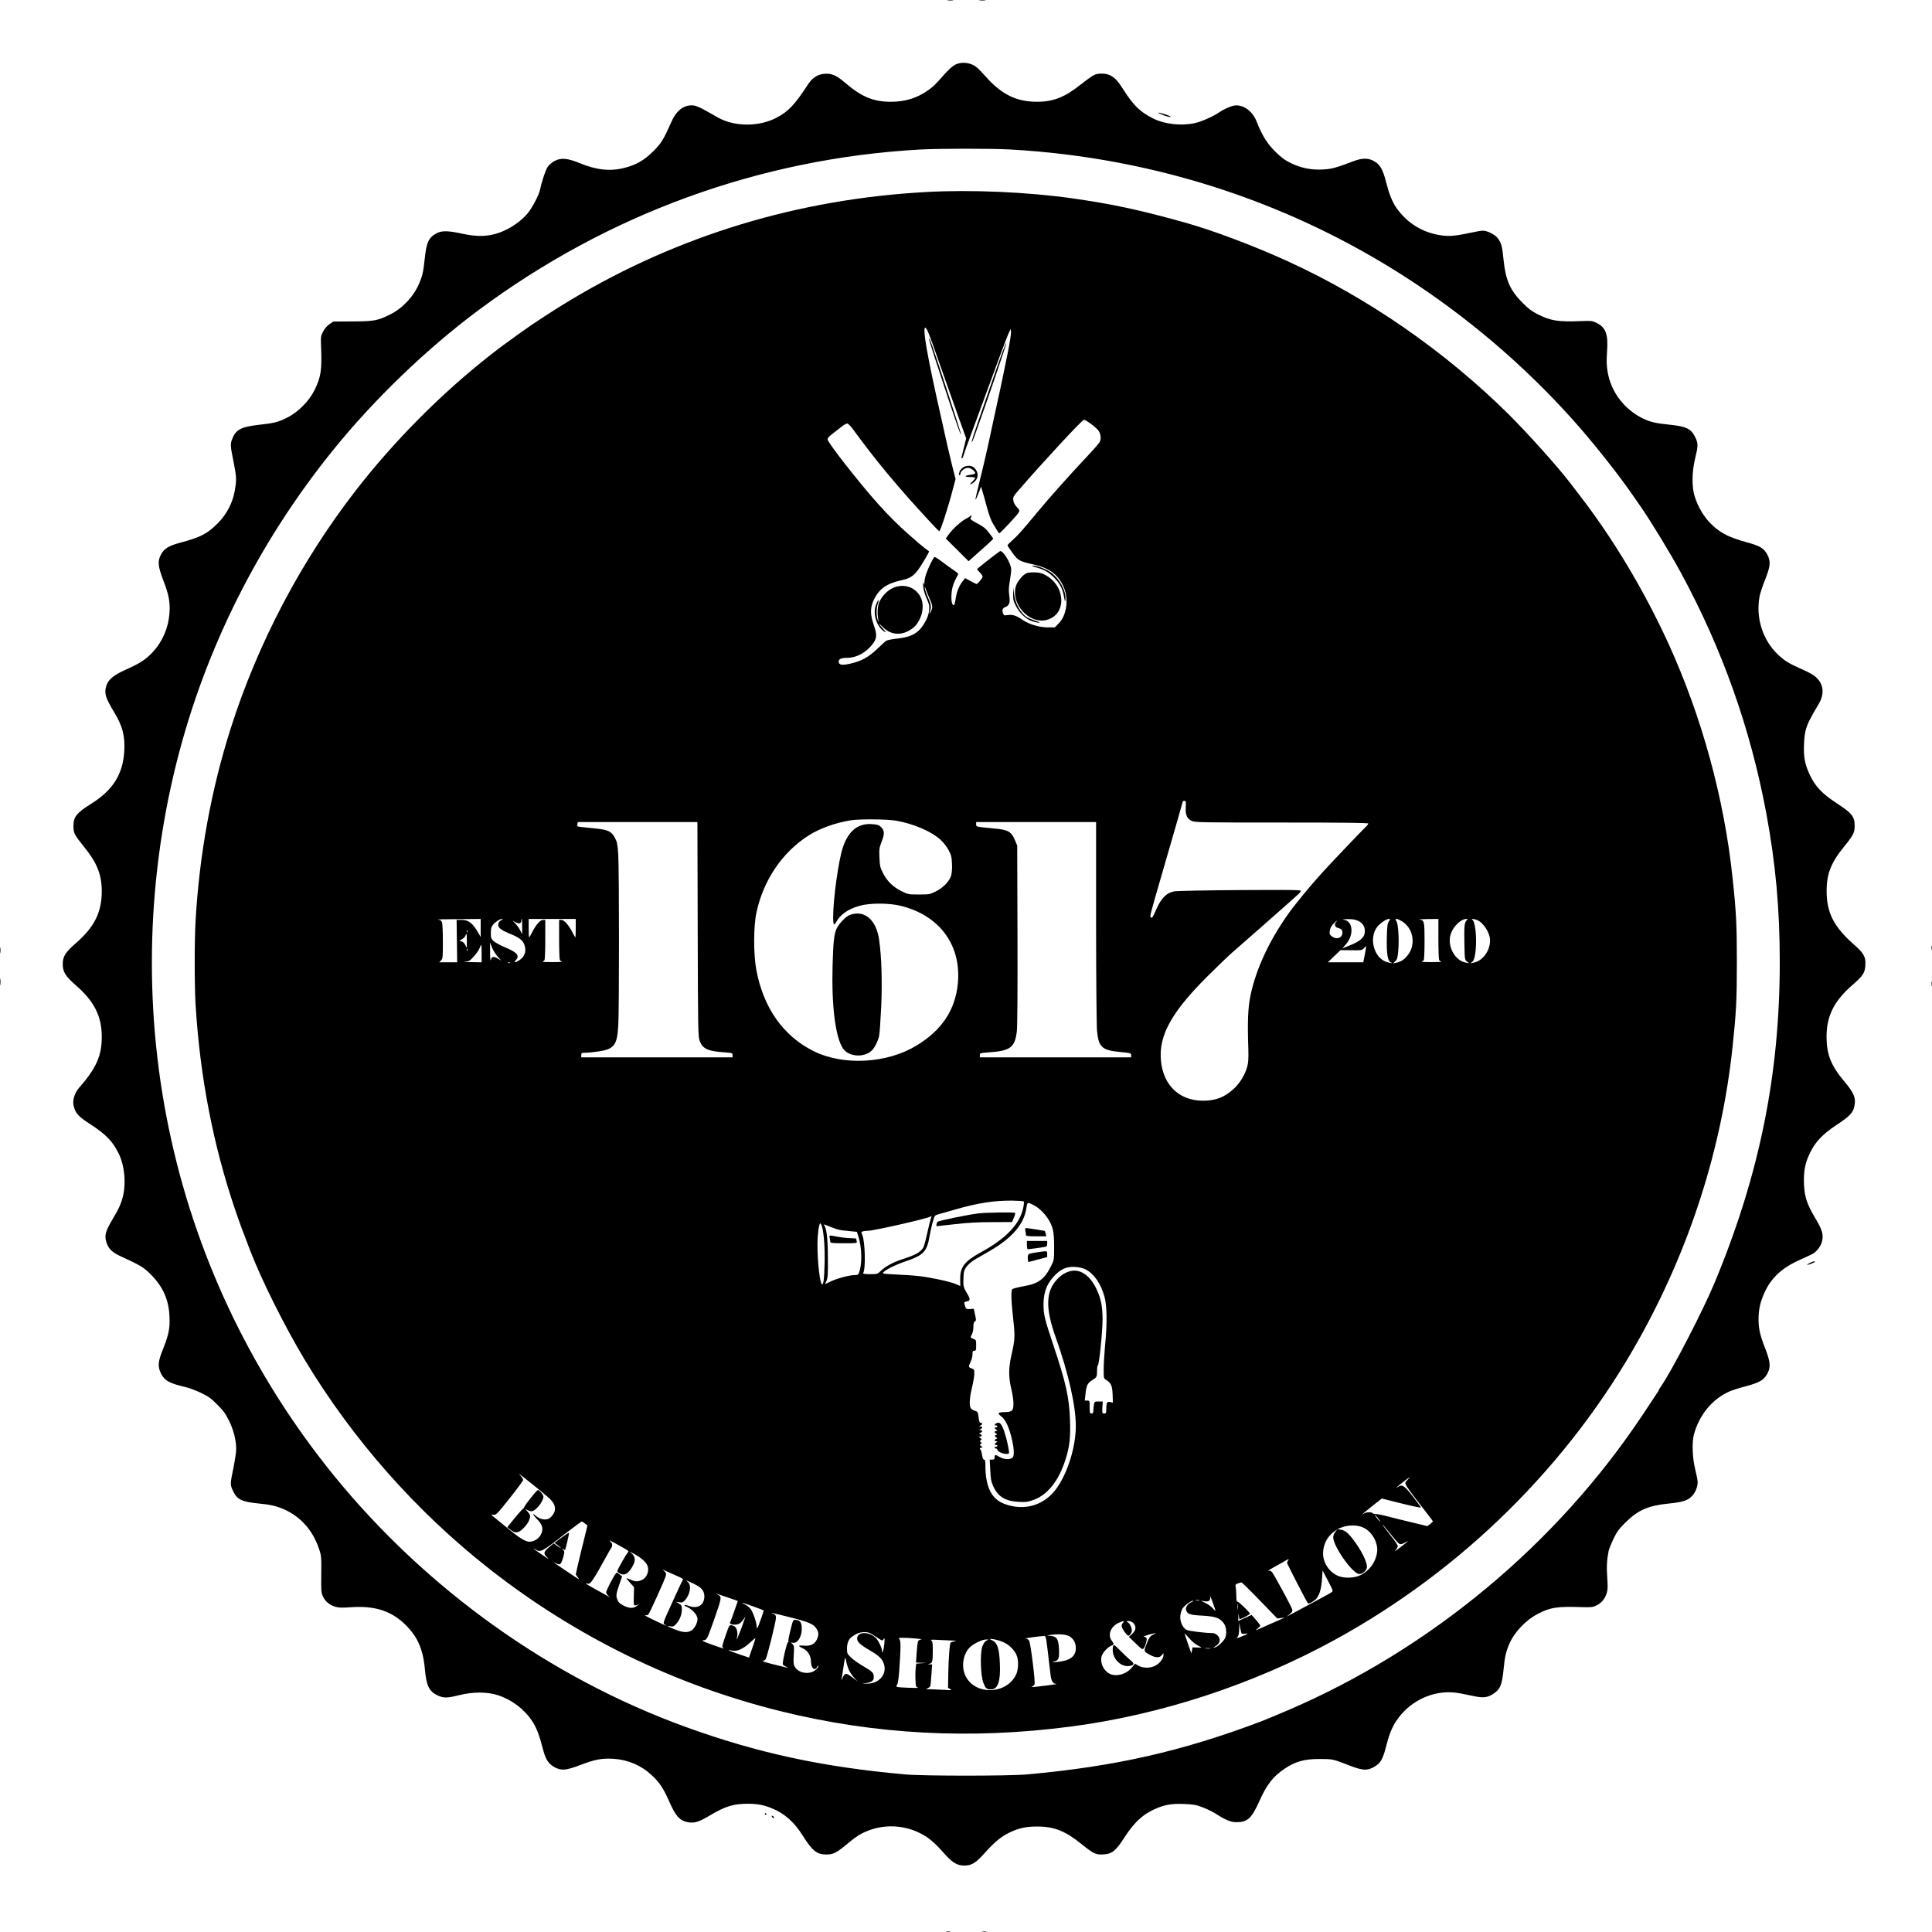 <?xml version="1.0" standalone="no"?>
<!DOCTYPE svg PUBLIC "-//W3C//DTD SVG 20010904//EN"
 "http://www.w3.org/TR/2001/REC-SVG-20010904/DTD/svg10.dtd">
<svg version="1.0" xmlns="http://www.w3.org/2000/svg"
 width="2094pt" height="2094pt" viewBox="0 0 2094 2094"
 preserveAspectRatio="xMidYMid meet">
<g transform="translate(0,2094) scale(0.1,-0.1)"
fill="#000000" stroke="none">
<path d="M10273 20933 c15 -2 39 -2 55 0 15 2 2 4 -28 4 -30 0 -43 -2 -27 -4z"/>
<path d="M10618 20933 c18 -2 45 -2 60 0 15 2 0 4 -33 4 -33 0 -45 -2 -27 -4z"/>
<path d="M10353 20239 c-25 -12 -73 -55 -115 -102 -103 -117 -112 -125 -170
-169 -117 -87 -253 -131 -408 -131 -195 -1 -323 53 -510 214 -80 68 -128 90
-194 90 -84 0 -149 -38 -202 -121 -140 -215 -209 -288 -336 -355 -189 -100
-450 -100 -631 -2 -34 19 -98 55 -142 80 -44 26 -98 49 -121 53 -100 15 -189
-47 -243 -168 -90 -202 -113 -241 -201 -328 -98 -97 -185 -148 -314 -180 -154
-39 -302 -23 -483 52 -131 53 -200 60 -269 25 -29 -15 -61 -41 -77 -64 -23
-34 -64 -154 -82 -243 -13 -65 -92 -214 -145 -273 -89 -99 -220 -180 -343
-213 -108 -29 -211 -28 -352 2 -154 34 -224 36 -280 7 -88 -46 -112 -96 -131
-271 -16 -153 -25 -192 -62 -277 -63 -144 -178 -266 -317 -335 -133 -66 -173
-73 -407 -74 l-206 -1 -43 -30 c-26 -18 -53 -50 -68 -80 -24 -46 -26 -56 -21
-165 10 -251 -1 -326 -72 -470 -60 -120 -179 -239 -298 -298 -101 -49 -133
-57 -309 -77 -191 -22 -247 -53 -286 -157 -20 -53 -19 -68 19 -257 30 -156 31
-178 11 -297 -24 -136 -86 -255 -183 -354 -115 -115 -185 -152 -405 -211 -134
-36 -181 -66 -216 -137 -34 -68 -28 -122 28 -270 61 -157 76 -236 68 -356 -11
-158 -73 -305 -178 -420 -75 -82 -141 -125 -293 -193 -139 -62 -196 -110 -216
-184 -21 -76 -5 -125 87 -278 91 -150 119 -257 110 -420 -14 -251 -122 -424
-355 -570 -164 -103 -196 -143 -196 -246 0 -74 10 -93 113 -221 142 -174 194
-303 194 -484 0 -227 -80 -387 -277 -559 -119 -104 -146 -147 -146 -231 0 -83
28 -129 141 -228 202 -177 282 -336 282 -562 0 -203 -61 -339 -245 -549 -52
-60 -75 -139 -59 -201 22 -80 47 -108 180 -195 170 -111 239 -182 304 -311 67
-132 86 -327 48 -476 -22 -84 -42 -127 -125 -267 -64 -109 -75 -157 -52 -228
23 -71 64 -109 164 -154 206 -95 235 -112 313 -189 134 -132 199 -277 206
-460 6 -127 -8 -197 -72 -357 -54 -134 -57 -184 -20 -260 39 -78 91 -106 270
-148 39 -9 112 -37 164 -62 79 -38 109 -59 176 -127 67 -67 90 -98 128 -176
50 -102 77 -211 77 -307 0 -32 -14 -123 -30 -203 -35 -171 -36 -181 -9 -240
46 -103 94 -127 286 -146 109 -11 164 -22 225 -44 205 -75 354 -231 426 -448
25 -73 26 -86 24 -274 -2 -184 -1 -201 19 -243 26 -54 71 -91 134 -110 36 -11
73 -12 169 -5 246 17 418 -34 566 -167 148 -135 215 -277 235 -503 15 -179 46
-243 138 -286 66 -30 101 -30 234 3 151 37 303 37 418 0 155 -51 287 -151 374
-283 48 -74 75 -145 121 -321 26 -96 57 -142 121 -177 72 -40 123 -35 277 23
158 61 236 76 362 68 156 -10 298 -70 412 -176 88 -81 128 -142 197 -299 65
-146 107 -193 190 -211 72 -15 125 0 241 70 169 101 259 129 415 129 102 0
166 -12 253 -46 144 -57 250 -151 346 -305 100 -159 150 -199 251 -199 75 0
106 15 211 101 109 91 155 121 230 152 217 90 470 62 663 -74 42 -29 106 -90
157 -148 101 -117 154 -151 235 -151 79 0 124 27 218 132 108 121 178 179 267
223 105 51 182 68 304 68 188 0 306 -47 492 -198 126 -101 149 -111 242 -103
81 7 123 42 212 181 114 176 210 261 363 323 90 36 163 47 291 41 98 -4 127
-9 195 -36 45 -17 103 -45 130 -62 121 -77 174 -99 236 -99 120 0 165 41 249
229 80 179 149 267 272 350 118 79 213 106 378 106 146 0 145 0 328 -71 144
-56 194 -58 271 -11 68 40 90 82 130 239 33 129 68 209 129 290 140 187 372
294 597 274 39 -3 121 -18 183 -32 132 -30 177 -28 245 16 76 48 96 95 113
261 14 144 26 197 63 282 55 128 179 258 309 325 135 71 210 82 479 73 99 -3
116 -1 157 19 55 26 92 72 111 135 11 35 12 73 5 169 -8 113 -4 189 15 286 4
19 27 77 52 129 37 78 58 107 126 175 141 140 249 187 476 210 159 16 212 35
260 92 31 38 51 94 51 142 0 17 -12 79 -27 139 -30 121 -36 291 -14 373 58
215 200 387 386 469 28 12 107 38 177 56 149 40 195 67 232 134 40 75 36 126
-23 279 -55 141 -71 213 -71 311 0 95 14 169 49 255 69 173 180 287 366 376
66 31 135 63 152 70 53 20 109 89 122 149 16 74 1 123 -79 256 -84 143 -110
220 -117 350 -6 118 6 210 40 294 63 155 145 249 318 362 135 89 173 129 187
196 20 92 -2 145 -110 274 -142 168 -190 290 -191 479 0 227 80 389 277 561
121 105 139 134 144 220 5 89 -17 128 -130 227 -211 186 -290 341 -290 572 -1
186 47 309 186 480 103 126 118 155 118 230 0 99 -30 137 -192 242 -164 107
-239 187 -301 324 -48 106 -62 183 -56 319 5 127 20 184 71 280 26 49 34 64
88 155 61 103 55 203 -16 277 -31 33 -70 56 -163 98 -145 64 -190 92 -261 159
-167 157 -244 400 -201 631 6 33 33 115 60 182 59 148 63 199 23 274 -38 69
-80 93 -234 135 -78 21 -167 53 -211 76 -161 83 -278 225 -340 414 -34 102
-32 269 4 417 32 130 33 158 6 217 -46 101 -94 127 -275 146 -156 16 -208 28
-284 62 -208 96 -358 289 -395 508 -12 72 -14 118 -7 220 14 193 -13 265 -115
315 -44 22 -58 23 -163 19 -253 -10 -328 2 -470 72 -66 33 -103 61 -165 123
-138 138 -186 247 -209 472 -15 149 -24 180 -63 232 -29 38 -113 81 -160 81
-17 0 -83 -11 -146 -25 -168 -36 -236 -40 -342 -20 -186 35 -343 138 -452 295
-43 63 -77 148 -108 270 -39 152 -68 201 -145 240 -54 28 -124 26 -207 -6
-193 -73 -238 -86 -333 -91 -126 -7 -237 15 -349 69 -67 33 -102 59 -171 127
-88 88 -140 172 -201 326 -45 115 -151 188 -246 170 -38 -7 -119 -44 -163 -75
-57 -41 -190 -99 -257 -114 -149 -33 -330 -13 -455 50 -137 68 -210 139 -313
299 -69 109 -98 140 -150 167 -48 25 -125 27 -175 6 -19 -9 -84 -55 -145 -103
-175 -140 -300 -189 -480 -188 -222 1 -382 81 -555 277 -71 80 -103 109 -140
125 -63 27 -133 27 -187 0z m593 -919 c1589 -88 3104 -591 4409 -1463 659
-440 1267 -975 1776 -1562 194 -224 430 -525 564 -720 27 -38 67 -97 91 -131
111 -161 317 -499 431 -709 449 -827 756 -1692 927 -2610 102 -552 146 -1035
146 -1615 0 -1218 -221 -2306 -705 -3470 -129 -310 -469 -966 -586 -1132 -11
-14 -19 -29 -19 -32 0 -4 -8 -19 -19 -34 -10 -15 -78 -117 -151 -227 -931
-1406 -2307 -2552 -3861 -3216 -118 -50 -243 -102 -279 -116 -860 -325 -1588
-490 -2540 -575 -198 -18 -1122 -18 -1320 0 -896 80 -1603 233 -2380 515
-1466 533 -2804 1489 -3805 2717 -867 1064 -1473 2312 -1769 3647 -299 1345
-278 2755 60 4098 309 1225 886 2376 1693 3375 444 550 1017 1102 1581 1521
1398 1040 3045 1640 4775 1738 207 12 777 12 981 1z"/>
<path d="M10043 18859 c-1387 -75 -2684 -468 -3853 -1167 -173 -103 -414 -260
-556 -363 -171 -123 -208 -150 -314 -233 -537 -420 -1052 -939 -1471 -1481
-590 -763 -1055 -1649 -1347 -2565 -211 -661 -340 -1364 -382 -2084 -13 -229
-13 -698 0 -919 48 -779 190 -1516 428 -2217 52 -152 83 -236 162 -440 123
-321 373 -821 588 -1180 520 -866 1208 -1647 2002 -2271 937 -737 2011 -1262
3165 -1547 1020 -252 2056 -307 3135 -166 979 127 1985 457 2868 941 1385 758
2539 1900 3299 3263 551 987 896 2068 1012 3170 39 369 46 502 46 910 0 407
-7 545 -46 910 -91 867 -334 1754 -698 2550 -261 570 -597 1132 -959 1600 -40
52 -94 122 -119 155 -134 173 -447 521 -652 725 -689 682 -1521 1259 -2391
1657 -362 166 -824 340 -1125 423 -491 137 -784 199 -1210 260 -490 69 -1100
96 -1582 69z m29 -1550 c16 -41 49 -132 74 -204 92 -261 130 -370 244 -689
l82 -228 -26 -104 c-29 -116 -29 -117 -17 -110 5 3 12 18 15 33 4 16 45 129
91 253 46 124 99 268 118 320 172 471 256 697 280 750 l21 45 4 -36 c1 -19
-15 -125 -38 -235 -23 -109 -47 -230 -55 -269 -8 -38 -38 -182 -69 -320 -30
-137 -70 -325 -90 -417 -20 -92 -59 -258 -87 -368 -28 -111 -49 -204 -46 -206
2 -2 17 29 32 68 l29 73 13 -45 c8 -25 30 -103 49 -175 22 -81 46 -149 66
-180 17 -27 38 -62 47 -77 9 -16 19 -28 22 -28 12 0 201 204 212 228 9 19 6
27 -22 56 -21 22 -34 47 -38 72 -5 37 -1 44 74 130 267 307 672 744 691 744
22 0 138 -86 159 -119 25 -37 30 -90 11 -124 -6 -12 -68 -83 -138 -157 -189
-201 -402 -440 -518 -580 -190 -229 -227 -270 -284 -321 -32 -28 -58 -55 -58
-60 0 -5 25 -42 55 -83 61 -83 72 -89 230 -125 167 -39 255 -102 317 -229 65
-132 44 -317 -47 -409 l-42 -43 -77 0 c-91 0 -203 33 -272 81 -69 47 -107 60
-158 53 -42 -6 -46 -5 -55 20 -13 33 -5 55 25 66 44 17 54 47 43 124 -7 54 -6
90 6 158 8 48 15 104 15 125 0 67 -94 218 -123 198 -59 -40 -247 -189 -247
-194 0 -4 14 -20 30 -36 17 -16 30 -36 30 -45 0 -15 -53 -80 -66 -80 -3 0 -33
14 -65 32 l-58 32 -20 -25 c-43 -51 -71 -118 -82 -193 -6 -42 -15 -76 -20 -76
-21 0 -31 47 -26 122 5 72 20 118 74 218 1 3 -21 21 -50 40 -29 19 -86 60
-127 92 -41 31 -78 54 -82 51 -13 -7 -69 -122 -89 -182 -11 -30 -19 -70 -20
-90 -1 -33 -2 -34 -10 -11 -6 17 -7 6 -3 -35 3 -36 17 -86 35 -126 17 -37 31
-77 31 -90 1 -64 -12 -113 -46 -172 -64 -115 -141 -161 -298 -178 -57 -6 -112
-17 -123 -24 -11 -8 -55 -47 -97 -88 -94 -89 -166 -130 -283 -158 -97 -23
-135 -17 -135 20 0 28 29 41 93 41 100 0 203 56 274 148 49 65 51 98 13 209
-40 118 -39 189 3 276 57 115 137 172 294 207 90 20 126 40 176 103 35 43 132
206 126 211 -13 9 -105 82 -109 86 -3 3 -54 49 -115 101 -213 187 -418 415
-724 809 -91 118 -151 204 -151 217 0 15 17 35 53 61 28 22 72 56 97 76 25 20
53 36 62 36 10 0 36 -26 59 -57 249 -342 489 -631 834 -1003 53 -58 101 -106
105 -108 11 -4 98 262 143 438 l34 128 -38 149 c-20 81 -44 182 -53 223 -9 41
-36 165 -61 275 -155 682 -212 1006 -174 993 8 -3 26 -38 41 -79z m-2 -2844
c37 -83 41 -104 25 -141 -16 -39 -29 -47 -15 -8 16 41 12 72 -20 144 -17 38
-33 84 -35 102 -5 30 -4 30 9 -7 7 -22 24 -62 36 -90z m2782 -2273 c-5 -85 13
-126 66 -150 34 -16 120 -17 975 -17 672 0 937 -3 937 -11 0 -6 -10 -19 -21
-30 -32 -29 -382 -396 -477 -501 -128 -140 -307 -358 -377 -459 -203 -289
-342 -590 -401 -871 -28 -136 -34 -272 -24 -583 3 -104 0 -148 -12 -192 -25
-89 -81 -180 -149 -242 -101 -91 -194 -126 -333 -126 -275 1 -455 197 -456
496 0 247 144 490 504 849 105 105 229 224 276 265 47 41 178 156 290 254 113
99 243 214 290 256 47 42 102 92 123 110 20 17 37 38 37 45 0 10 -136 11 -662
8 -369 -2 -685 -9 -712 -14 -86 -17 -143 -76 -200 -209 -33 -76 -37 -82 -53
-72 -12 8 -11 15 110 432 165 567 237 820 237 825 0 3 8 5 18 5 16 0 17 -8 14
-68z m-3139 -147 c187 -33 377 -114 478 -204 33 -30 69 -75 89 -113 29 -53 35
-76 38 -146 3 -50 -1 -100 -8 -128 -18 -64 -86 -136 -168 -176 -64 -32 -72
-33 -182 -33 -114 0 -118 1 -191 37 -90 45 -156 109 -200 198 -29 57 -33 76
-37 165 -4 91 -2 106 23 170 34 87 33 121 -4 159 -25 25 -39 29 -100 34 -150
10 -255 -72 -315 -251 -48 -143 -106 -559 -106 -764 0 -75 10 -91 31 -50 45
84 129 143 254 179 112 32 320 32 449 0 423 -105 660 -430 617 -849 -29 -283
-177 -503 -450 -667 -320 -193 -788 -218 -1108 -61 -331 163 -547 467 -625
881 -32 172 -32 473 1 624 75 351 282 655 566 835 117 75 288 137 455 164 95
15 396 13 493 -4z m-2151 -1177 c3 -1102 4 -1165 22 -1211 32 -84 87 -110 259
-122 94 -7 97 -8 97 -31 l0 -24 -820 0 -820 0 0 25 c0 23 4 25 48 25 26 0 88
6 139 14 169 25 201 67 214 276 11 168 10 1690 0 1857 -8 116 -12 137 -37 183
-37 69 -75 87 -206 100 -57 6 -126 13 -154 16 -48 5 -51 7 -46 30 l4 24 649 0
648 0 3 -1162z m4318 80 c0 -605 5 -1126 10 -1180 17 -178 54 -212 250 -230
116 -11 120 -13 120 -35 l0 -23 -820 0 -820 0 0 24 c0 22 4 23 96 30 235 16
283 52 305 227 6 54 9 433 7 1049 l-3 965 -25 60 c-38 91 -75 112 -220 125
-207 20 -200 18 -200 46 l0 24 650 0 650 0 0 -1082z m-6670 -65 l0 -98 -25 43
c-60 106 -107 142 -182 142 l-54 0 3 -230 3 -230 -97 0 -98 0 20 20 c19 19 20
33 20 204 0 102 -4 196 -9 210 -7 18 -19 26 -43 29 -18 2 78 5 215 5 l247 2 0
-97z m225 85 c-26 -15 -35 -28 -35 -54 0 -31 36 -58 138 -99 99 -41 134 -71
150 -129 18 -63 -5 -120 -63 -156 -43 -26 -61 -26 -35 2 45 49 18 84 -110 138
-55 23 -114 55 -130 70 -27 25 -30 34 -30 88 0 46 5 66 22 87 24 31 76 65 98
65 11 -1 9 -4 -5 -12z m225 -70 l-1 -83 -20 40 c-11 22 -34 55 -52 74 l-32 34
31 -18 c37 -21 64 -14 64 15 0 11 2 20 5 20 3 0 5 -37 5 -82z m580 -18 c0 -55
-2 -100 -4 -100 -2 0 -16 25 -32 55 -39 78 -90 135 -120 135 l-24 0 0 -212 c0
-117 4 -218 8 -224 4 -6 14 -14 22 -17 8 -3 -39 -5 -105 -5 -66 0 -113 2 -105
5 8 3 18 11 22 17 4 6 8 107 8 224 l0 212 -24 0 c-30 0 -76 -52 -116 -130 -17
-33 -32 -60 -35 -60 -3 0 -5 45 -5 100 l0 100 255 0 255 0 0 -100z m8477 81
c51 -24 76 -60 76 -112 0 -70 -46 -110 -183 -164 l-61 -24 39 45 c88 99 77
248 -19 265 -24 5 -14 7 36 7 49 1 82 -4 112 -17z m336 -8 c-15 -22 -19 -54
-22 -173 -4 -173 9 -257 42 -270 31 -12 9 -12 -36 1 -156 43 -211 291 -90 405
38 36 84 64 106 64 17 0 17 -1 0 -27z m152 -5 c119 -81 142 -258 47 -368 -37
-44 -69 -64 -120 -75 l-33 -7 25 25 c20 20 25 38 31 113 11 123 0 290 -20 320
-14 22 -14 24 4 24 10 0 40 -15 66 -32z m385 -185 c0 -120 4 -223 8 -229 4 -6
14 -14 22 -17 8 -3 -39 -5 -105 -5 -66 0 -113 2 -105 5 8 3 18 11 22 17 4 6 8
99 8 207 0 213 -3 225 -55 232 -16 2 23 5 88 6 l117 1 0 -217z m306 202 c-24
-24 -28 -67 -24 -254 3 -168 4 -173 27 -192 l23 -19 -33 6 c-122 22 -207 183
-165 311 27 82 110 162 169 163 17 0 17 -2 3 -15z m111 4 c70 -26 143 -139
143 -222 0 -114 -81 -223 -179 -241 l-33 -6 22 18 c53 43 50 420 -3 454 -18
12 17 10 50 -3z m-1525 -21 c-23 -23 -14 -57 16 -64 39 -10 52 -23 52 -52 0
-58 -63 -81 -115 -40 -24 18 -27 26 -22 61 4 26 16 51 38 73 18 19 35 34 38
34 3 0 0 -5 -7 -12z m-9415 -110 c-3 -8 -6 -5 -6 6 -1 11 2 17 5 13 3 -3 4
-12 1 -19z m-7 -95 l0 -78 -17 33 c-9 18 -26 35 -40 38 l-24 6 29 19 c17 9 33
27 37 38 11 37 15 23 15 -56z m331 -167 l41 -47 -36 21 c-45 28 -69 23 -77
-15 -4 -17 -7 20 -7 80 l-1 110 20 -51 c11 -29 38 -73 60 -98z m-171 29 l0
-95 -117 2 c-65 1 -95 3 -66 5 48 4 55 8 98 56 26 28 54 68 62 89 8 21 17 38
19 38 2 0 4 -43 4 -95z m9573 -8 l-17 -87 -192 0 -192 0 68 66 69 66 115 -1
c109 -2 117 -1 138 21 13 13 24 24 25 23 2 -1 -5 -40 -14 -88z m-9726 41 c-3
-8 -6 -5 -6 6 -1 11 2 17 5 13 3 -3 4 -12 1 -19z m460 -134 c-3 -3 -12 -4 -19
-1 -8 3 -5 6 6 6 11 1 17 -2 13 -5z m5569 -2586 c4 -4 2 -34 -5 -65 -35 -178
-186 -337 -465 -489 -171 -94 -220 -157 -219 -285 l1 -77 -58 24 c-64 26 -256
67 -387 83 -45 6 -154 13 -243 17 -133 6 -158 9 -149 21 26 31 132 84 244 122
194 66 232 105 260 272 9 51 25 124 36 160 18 63 21 67 57 77 20 5 107 30 193
55 234 68 423 97 616 94 61 -1 115 -5 119 -9z m115 -44 c46 -23 114 -89 147
-142 55 -87 67 -142 67 -302 0 -143 0 -146 -32 -210 -71 -144 -137 -193 -295
-220 -60 -11 -117 -25 -125 -32 -18 -15 -14 -124 12 -358 17 -151 14 -197 -22
-355 -32 -139 -33 -238 -3 -365 13 -52 24 -123 24 -157 1 -83 -13 -97 -96 -98
-34 0 -63 -6 -65 -11 -2 -6 12 -23 31 -37 42 -33 77 -104 106 -216 30 -117 36
-201 17 -226 -21 -27 -92 -26 -142 3 -46 28 -55 28 -55 -3 0 -20 -5 -25 -26
-25 l-27 0 6 -114 c4 -95 10 -125 32 -174 51 -113 131 -163 278 -170 77 -4 97
-1 161 22 151 55 272 208 344 436 45 142 56 237 49 434 -9 239 -44 399 -177
797 -99 296 -110 340 -110 452 0 141 43 242 142 333 62 57 121 78 205 72 41
-3 84 -13 108 -26 93 -48 166 -154 206 -297 27 -100 30 -292 6 -530 -8 -88
-15 -204 -15 -258 0 -94 1 -97 26 -113 53 -31 67 -62 71 -158 l3 -88 -30 6
c-34 8 -42 -7 -42 -81 0 -38 -3 -43 -22 -43 -22 0 -23 3 -20 65 l4 65 -45 0
c-44 0 -44 -1 -51 -37 -3 -21 -6 -50 -6 -65 0 -21 -5 -28 -20 -28 -18 0 -20 7
-20 70 0 69 0 70 -26 70 l-27 0 8 72 c8 88 23 119 72 149 50 30 53 35 53 101
0 31 4 58 9 60 14 5 51 370 51 498 0 143 -18 229 -69 335 -66 136 -164 207
-264 191 -56 -9 -110 -40 -156 -88 -127 -132 -133 -313 -20 -630 138 -386 219
-744 219 -963 0 -218 -82 -491 -199 -663 -132 -195 -352 -265 -575 -182 -140
53 -205 184 -206 413 0 52 -3 67 -15 67 -10 0 -16 16 -21 50 -4 28 -11 53 -15
56 -15 9 -10 24 9 24 15 1 15 2 -3 16 -17 13 -18 16 -5 24 13 9 13 11 0 20
-13 9 -13 11 0 20 13 8 12 11 -5 24 -18 14 -18 15 -2 16 22 0 22 19 0 27 -14
5 -13 8 6 15 24 9 20 28 -7 29 -12 0 -10 3 6 10 25 10 21 29 -6 30 -12 0 -10
3 6 10 24 9 22 29 -2 29 -9 0 -16 20 -20 59 -7 57 -8 60 -42 71 -19 6 -39 20
-44 30 -17 31 -11 114 15 222 14 57 25 124 25 150 0 42 -2 47 -30 57 -35 12
-36 19 -10 71 11 22 20 57 20 80 0 33 3 40 20 40 18 0 20 7 20 59 0 57 -1 59
-30 70 -34 11 -35 16 -15 51 8 14 14 48 15 77 0 37 5 55 16 61 15 8 15 15 2
73 l-14 64 -41 -3 c-38 -2 -42 0 -52 29 -15 45 -15 47 19 54 37 8 38 26 5 80
-42 69 -47 87 -43 172 3 71 7 86 33 123 18 25 55 57 92 79 34 20 111 65 171
99 233 137 359 284 385 451 12 76 10 76 88 35z m-1122 -141 c-6 -16 -24 -88
-40 -162 -16 -74 -35 -144 -44 -157 -31 -48 -91 -80 -230 -124 -93 -30 -177
-75 -226 -122 -39 -38 -40 -38 -120 -38 -53 0 -78 4 -74 10 29 47 22 339 -9
415 -13 31 -13 33 7 39 12 3 36 6 52 6 66 0 665 137 684 156 10 10 10 2 0 -23z
m-1179 -90 c21 -77 32 -241 27 -408 -5 -166 -11 -215 -27 -215 -22 0 -50 234
-50 429 0 109 16 231 31 231 4 0 13 -17 19 -37z m217 -38 c29 -3 77 -7 107
-11 l53 -5 17 -51 c38 -120 42 -301 7 -390 -9 -24 -16 -28 -49 -28 -55 0 -186
-35 -259 -69 l-61 -29 16 36 c14 31 17 71 15 253 -1 214 -14 320 -44 355 -5 7
25 -3 67 -21 43 -19 102 -37 131 -40z m-3347 -2760 c74 -59 154 -126 178 -148
71 -69 76 -136 14 -199 -40 -42 -113 -34 -174 20 -35 30 -17 -5 21 -42 49 -48
65 -85 57 -130 -12 -65 -73 -116 -139 -116 -35 0 -97 35 -177 99 -61 49 -223
182 -233 190 -4 4 6 6 22 3 27 -4 38 7 175 179 80 101 146 190 146 198 0 8
-12 28 -27 45 -34 37 -30 34 137 -99z m9475 55 c-28 -29 -28 -31 -13 -62 9
-18 77 -111 152 -207 75 -95 136 -176 136 -180 0 -4 -14 -17 -30 -30 l-30 -22
-173 42 c-94 22 -212 52 -262 65 -49 13 -104 24 -122 24 -17 0 -35 5 -38 10
-10 15 -68 12 -95 -6 -24 -15 -24 -15 1 8 15 12 65 53 111 90 l85 66 212 -53
c116 -29 211 -49 211 -44 0 5 -39 58 -86 119 -93 119 -116 134 -162 105 -40
-26 -16 -3 58 54 75 58 86 63 45 21z m-314 -422 c19 -24 26 -37 16 -29 -20 16
-61 71 -54 71 3 0 20 -19 38 -42z m-8600 -51 l26 -22 -43 -175 c-24 -96 -53
-215 -64 -265 l-20 -90 21 -29 c26 -34 29 -36 -131 72 -139 93 -150 102 -101
77 42 -21 53 -12 76 69 15 55 15 59 -2 79 -17 20 -17 21 0 8 9 -8 19 -12 21
-10 7 9 47 181 43 186 -3 2 -39 -21 -81 -52 l-76 -57 28 -21 c15 -11 32 -25
37 -30 14 -13 -13 1 -47 26 l-26 20 -45 -37 c-66 -54 -71 -74 -29 -113 32 -31
20 -25 -68 36 -68 46 -105 77 -58 48 57 -36 69 -29 333 177 88 68 165 124 170
125 6 0 22 -10 36 -22z m8748 -135 c35 -45 72 -84 83 -88 11 -3 33 3 53 15 19
11 35 19 35 17 0 -2 -37 -32 -82 -66 -46 -35 -71 -50 -55 -34 15 17 27 37 27
46 0 9 -26 50 -58 90 -31 40 -72 93 -91 118 -51 69 9 1 88 -98z m-312 91 c94
-44 160 -162 149 -262 -13 -108 -78 -201 -178 -252 -66 -34 -178 -38 -246 -9
-95 41 -161 140 -162 241 0 98 44 185 123 241 l32 23 -22 -29 c-13 -16 -23
-41 -23 -57 0 -100 212 -399 283 -399 32 0 73 33 81 65 13 52 -62 203 -166
332 -49 60 -76 78 -128 86 l-25 3 30 13 c79 35 185 36 252 4z m-8019 -220 c51
-28 60 -37 49 -47 -16 -13 -117 -190 -117 -206 0 -5 14 -17 31 -26 51 -26 96
3 142 93 25 48 22 90 -10 120 l-28 26 53 -28 c78 -42 130 -91 143 -134 16 -54
-15 -126 -65 -146 -46 -20 -72 -19 -123 5 -24 10 -43 16 -43 13 0 -3 18 -26
41 -50 l41 -45 -2 -86 c-3 -111 -3 -112 17 -112 9 0 24 6 33 13 9 6 6 2 -7
-10 -39 -37 -85 -39 -149 -8 -42 21 -60 36 -70 61 -20 47 -18 64 17 167 l32
91 -29 23 c-27 22 -30 22 -42 5 -30 -39 -102 -181 -102 -200 0 -11 12 -30 28
-42 20 -16 16 -15 -18 5 -25 14 -87 48 -137 76 -88 48 -115 67 -75 55 31 -10
52 20 220 324 13 25 28 50 32 55 21 28 20 54 -2 75 -25 24 -19 22 140 -67z
m7204 -135 c-7 -7 -12 -19 -12 -27 0 -11 209 -417 226 -439 6 -9 48 12 80 40
42 37 65 108 73 230 l6 87 58 -112 c55 -105 58 -112 40 -124 -10 -8 -103 -59
-208 -115 -104 -55 -210 -112 -235 -126 l-45 -24 33 27 c26 21 32 33 28 51 -8
29 -196 377 -219 404 -12 15 -25 19 -40 15 -12 -3 23 19 78 49 55 30 107 59
115 65 21 14 36 13 22 -1z m-6712 -130 c30 -14 79 -36 108 -48 37 -16 50 -26
43 -34 -6 -7 -57 -115 -114 -242 -103 -225 -104 -229 -83 -241 52 -30 -2 -8
-115 47 -68 32 -112 57 -98 54 15 -3 30 0 36 8 18 21 184 389 190 421 5 23 1
34 -18 49 -13 11 -19 18 -14 15 6 -2 35 -16 65 -29z m308 -144 c55 -32 77 -68
76 -120 -2 -90 -72 -134 -164 -101 -24 9 -47 13 -50 10 -3 -3 0 -7 5 -10 72
-27 135 -93 135 -142 -1 -44 -36 -108 -69 -125 -45 -24 -94 -20 -179 15 -90
36 -97 40 -49 32 30 -5 40 -1 63 23 39 42 64 102 64 157 0 43 -3 49 -32 67
l-32 19 35 -5 c30 -5 40 -2 59 17 58 62 77 162 38 200 l-23 21 40 -17 c22 -9
59 -27 83 -41z m6096 -160 l190 -196 40 5 41 5 -30 -13 c-16 -8 -68 -31 -115
-51 -47 -20 -103 -45 -124 -55 -51 -24 -55 -24 -22 2 14 11 26 24 26 29 0 5
-21 33 -47 63 l-48 54 -72 -33 -73 -33 2 47 c1 44 2 44 5 10 2 -21 6 -38 7
-38 16 0 117 53 114 60 -7 19 -121 130 -134 130 -10 0 -14 15 -14 58 0 31 -3
73 -6 93 -6 33 -4 37 22 47 16 6 34 11 39 11 6 1 95 -87 199 -195z m-5767 32
l110 -38 -38 -109 c-21 -61 -41 -115 -45 -120 -18 -29 67 -39 105 -13 12 9 32
30 43 48 11 17 18 26 16 21 -43 -135 -115 -310 -89 -217 10 35 -1 93 -22 110
-7 6 -23 13 -37 17 -24 5 -27 1 -67 -115 -38 -109 -40 -121 -25 -130 24 -15
-8 -6 -137 40 -86 31 -100 39 -76 42 36 4 38 8 106 199 93 264 94 270 52 294
-34 19 -34 19 104 -29z m5286 -145 c-1 -2 -14 10 -28 27 -14 17 -49 43 -78 57
l-52 26 38 -6 c50 -8 70 8 62 49 -3 17 10 -9 28 -59 18 -49 32 -92 30 -94z
m-175 112 c-10 -2 -26 -2 -35 0 -10 3 -2 5 17 5 19 0 27 -2 18 -5z m-85 -18
c-38 -16 -67 -57 -59 -83 15 -47 41 -56 176 -63 146 -8 196 -26 237 -88 27
-40 31 -116 9 -159 -16 -31 -61 -74 -93 -91 -37 -19 -38 -12 -2 12 45 30 51
76 15 112 -15 15 -37 25 -53 25 -81 0 -258 22 -283 35 -43 22 -74 95 -67 155
3 27 14 61 24 76 21 33 90 84 112 84 9 -1 2 -7 -16 -15z m-4752 -45 c62 -23
114 -42 116 -44 4 -4 -59 -180 -68 -191 -5 -5 -9 3 -9 21 0 38 -32 134 -60
179 -11 18 -39 42 -63 53 -64 31 -41 26 84 -18z m5256 -27 c-2 -16 -4 -5 -4
22 0 28 2 40 4 28 2 -13 2 -35 0 -50z m-4866 -89 c211 -53 265 -75 296 -123
27 -39 29 -68 9 -116 -23 -53 -69 -77 -138 -72 -32 3 -58 2 -58 -2 0 -4 20
-17 46 -29 50 -25 83 -80 84 -139 0 -48 17 -83 39 -83 11 0 23 9 26 21 4 11 9
19 11 16 10 -10 -10 -38 -42 -58 -67 -41 -172 -19 -208 43 -16 27 -18 45 -13
130 6 90 4 101 -14 119 -19 19 -19 19 3 14 50 -11 98 63 98 151 0 69 -17 93
-66 97 -28 2 -29 1 -56 -108 -15 -60 -26 -116 -23 -122 2 -7 0 -13 -5 -13 -12
0 -64 -226 -55 -241 4 -6 21 -18 39 -26 36 -17 39 -17 -149 30 -71 17 -120 33
-107 35 12 2 27 12 32 22 17 32 110 406 110 443 0 29 -5 37 -27 45 -53 20 -14
12 168 -34z m3619 -64 c-23 -23 -16 -52 26 -107 30 -40 39 -41 60 -8 14 22 15
32 5 65 -6 22 -21 46 -34 55 l-21 15 25 0 c54 0 92 -56 68 -103 -6 -12 -23
-32 -37 -45 l-27 -23 74 -71 c70 -67 75 -70 88 -52 19 27 37 90 30 108 -4 9
-17 16 -29 17 -13 0 9 9 47 20 82 22 102 24 60 5 -39 -17 -48 -28 -80 -109
-30 -77 -31 -76 48 -118 53 -28 96 -28 119 1 l18 22 0 -23 c0 -34 -39 -85 -85
-111 -54 -30 -136 -31 -187 -1 l-36 21 -32 -39 c-53 -66 -144 -99 -218 -80
-79 22 -134 119 -112 200 11 40 70 103 109 116 26 8 26 20 1 52 -48 62 -12
155 75 194 53 24 70 24 45 -1z m1284 -107 c5 -12 16 -14 44 -10 44 7 30 -2
-48 -33 -51 -20 -53 -20 -37 -2 12 13 17 38 18 88 l1 69 8 -49 c5 -26 11 -55
14 -63z m-3968 -38 c36 -25 70 -45 75 -45 4 0 13 8 19 18 8 13 9 0 5 -53 -7
-70 -24 -125 -25 -77 0 26 -33 98 -59 129 -68 82 -211 84 -211 4 0 -38 33 -68
140 -130 96 -56 132 -90 150 -146 37 -112 -54 -216 -185 -213 l-50 1 46 6 c57
8 79 25 79 61 0 49 -10 59 -107 117 -53 30 -115 74 -139 98 -41 39 -44 45 -44
96 0 59 18 104 52 128 51 37 86 50 135 51 45 0 60 -6 119 -45z m3467 -81 c20
-13 47 -29 59 -34 17 -6 10 -8 -32 -7 l-55 2 -6 -35 c-4 -19 -7 -32 -8 -29 0
4 -17 51 -36 105 -19 55 -35 103 -35 108 0 4 17 -13 39 -39 21 -25 55 -57 74
-71z m-1354 76 c41 -29 61 -69 61 -123 0 -92 -63 -138 -210 -151 -48 -4 -56
-3 -30 4 54 13 62 32 58 133 -5 110 -23 140 -89 146 l-44 5 50 7 c87 12 170 4
204 -21z m-246 -132 c20 -162 22 -182 32 -270 8 -77 26 -108 63 -109 15 -1
-20 -7 -78 -14 -167 -21 -207 -25 -184 -15 12 5 24 16 27 25 10 25 -43 447
-59 473 -8 12 -24 23 -37 23 -21 2 140 24 193 27 25 2 25 1 43 -140z m-3199
11 l-36 -105 -115 39 c-115 40 -140 53 -68 37 53 -12 120 18 195 87 30 28 56
50 58 49 1 -2 -14 -50 -34 -107z m1776 102 c47 -5 73 -9 58 -9 -15 -1 -31 -10
-37 -19 -5 -10 -12 -66 -16 -125 l-7 -108 58 -2 59 -2 -57 -3 -57 -4 -6 -42
c-3 -23 -5 -80 -3 -127 3 -80 4 -85 28 -91 14 -4 -29 -5 -95 -2 -149 6 -150 6
-131 35 9 15 18 78 25 188 16 241 15 297 -6 309 -22 12 56 13 187 2z m943 -39
c63 -27 120 -83 145 -141 24 -55 21 -157 -6 -213 -104 -213 -437 -225 -544
-19 -55 104 -30 255 53 325 45 38 127 76 164 76 l30 0 -25 -13 c-16 -8 -31
-30 -43 -62 -26 -73 -19 -316 11 -394 25 -63 34 -71 84 -71 74 0 104 88 95
280 -7 171 -28 228 -92 256 -29 13 -28 13 20 8 28 -4 76 -18 108 -32z m-554
17 c49 -1 52 -2 23 -9 -18 -4 -36 -10 -39 -13 -10 -11 -23 -177 -25 -335 l-3
-156 25 -14 c22 -12 16 -13 -60 -8 -47 3 -114 6 -150 7 -54 0 -61 2 -38 10 14
6 28 16 31 23 3 7 8 63 12 124 l8 112 -29 1 c-29 2 -29 2 -3 6 34 5 39 23 39
145 0 82 -3 99 -17 108 -14 9 5 10 76 6 52 -3 119 -6 150 -7z m2799 -86 c-16
-2 -40 -2 -55 0 -16 2 -3 4 27 4 30 0 43 -2 28 -4z m-3919 -229 c12 -27 39
-67 59 -89 l37 -39 -35 27 c-89 69 -100 70 -126 15 l-15 -33 5 30 c3 17 10 64
16 105 18 122 22 133 31 79 4 -26 17 -69 28 -95z"/>
<path d="M10070 17264 c0 -14 107 -345 212 -659 107 -318 128 -378 134 -372 4
4 -254 795 -313 961 -26 72 -33 87 -33 70z"/>
<path d="M10866 17128 c-45 -122 -289 -825 -318 -916 -28 -91 -17 -86 16 6
136 376 347 994 343 1005 -1 4 -20 -38 -41 -95z"/>
<path d="M10426 15864 c-14 -15 -26 -30 -26 -35 0 -4 -3 -14 -6 -23 -3 -9 -1
-16 5 -16 6 0 11 7 11 15 0 27 47 65 80 65 30 0 80 -37 80 -59 0 -6 -23 -13
-50 -17 -70 -9 -73 -24 -6 -24 33 0 56 -4 56 -11 0 -5 -15 -23 -32 -40 -40
-35 -22 -39 20 -4 50 42 51 106 2 155 -31 31 -100 28 -134 -6z"/>
<path d="M10521 15353 c-1 -6 -22 -21 -47 -33 -54 -27 -146 -109 -191 -172
l-32 -45 124 -123 123 -123 133 119 c74 64 134 121 134 125 0 4 -21 33 -46 65
-36 47 -63 68 -128 102 -66 36 -80 47 -71 58 7 7 10 19 7 26 -4 9 -6 9 -6 1z"/>
<path d="M11232 14790 c86 -23 142 -56 200 -118 59 -63 84 -112 100 -198 11
-61 13 -65 16 -31 8 90 -60 218 -153 289 -51 39 -156 79 -204 77 -15 0 1 -8
41 -19z"/>
<path d="M11133 14730 c-43 -14 -107 -90 -123 -145 -54 -192 143 -410 330
-365 215 51 218 350 5 479 -43 26 -68 34 -117 37 -35 2 -77 -1 -95 -6z"/>
<path d="M9675 14566 c-64 -29 -129 -102 -151 -168 -16 -49 -16 -145 0 -193 3
-11 0 -6 -8 10 -19 39 -20 131 -1 184 19 56 1 43 -21 -14 -39 -102 11 -249
101 -297 11 -6 1 10 -22 35 -54 58 -57 73 -4 20 73 -76 178 -93 272 -44 64 33
98 68 130 136 33 69 39 158 14 218 -50 120 -187 171 -310 113z"/>
<path d="M10981 14504 c-1 -61 3 -80 30 -132 39 -78 113 -147 182 -167 71 -21
105 -17 37 4 -30 10 -68 25 -85 33 -78 41 -144 155 -155 268 l-7 65 -2 -71z"/>
<path d="M9215 11025 c-44 -15 -115 -87 -145 -145 -29 -58 -39 -144 -46 -405
-12 -436 30 -773 112 -898 60 -91 227 -104 312 -24 30 28 66 98 80 157 6 25
16 169 23 320 12 274 4 537 -22 721 -30 218 -157 329 -314 274z"/>
<path d="M10609 7789 c-102 -11 -430 -78 -446 -91 -12 -9 -19 -48 -9 -48 2 0
91 10 198 22 136 16 255 22 405 22 l212 1 20 47 c11 25 17 49 13 52 -8 9 -303
5 -393 -5z"/>
<path d="M11114 7599 c3 -17 6 -38 6 -45 0 -11 23 -14 110 -14 l110 0 -6 28
c-4 15 -8 28 -9 30 -2 3 -191 32 -208 32 -5 0 -7 -14 -3 -31z"/>
<path d="M11130 7445 c0 -25 4 -45 10 -45 13 0 160 20 188 26 17 3 22 11 22
34 l0 30 -110 0 -110 0 0 -45z"/>
<path d="M11262 7370 c-128 -19 -122 -16 -122 -67 0 -32 4 -44 13 -40 6 2 54
15 105 28 l92 24 0 32 c0 36 2 36 -88 23z"/>
<path d="M10803 5516 c-26 -12 -30 -26 -8 -26 8 0 15 -4 15 -10 0 -5 -7 -10
-15 -10 -20 0 -19 -10 3 -26 16 -13 16 -13 0 -14 -22 0 -23 -16 -2 -28 14 -8
14 -10 -2 -16 -18 -7 -18 -8 0 -21 17 -13 17 -15 3 -21 -22 -8 -22 -24 1 -24
16 -1 16 -1 0 -14 -22 -16 -23 -26 -3 -26 8 0 15 -4 15 -10 0 -5 -7 -10 -15
-10 -8 0 -15 -4 -15 -10 0 -5 7 -10 15 -10 8 0 15 -6 15 -13 0 -28 110 -61
125 -38 8 14 -22 152 -50 235 -29 84 -50 107 -82 92z"/>
<path d="M8994 7519 c3 -17 6 -37 6 -43 0 -8 44 -11 146 -11 140 0 145 1 140
20 -3 11 -6 23 -6 28 0 4 -27 7 -59 7 -33 0 -95 7 -138 15 -101 19 -97 20 -89
-16z"/>
<path d="M5787 4747 c-66 -80 -107 -137 -107 -147 0 -6 -4 -10 -9 -10 -4 0
-45 -46 -91 -101 l-82 -102 29 -23 c57 -47 90 -44 147 13 40 41 59 72 70 115
5 22 0 35 -26 65 -27 31 -29 34 -8 20 13 -9 36 -17 50 -17 44 0 130 105 130
160 0 19 -44 70 -60 70 -4 0 -24 -20 -43 -43z"/>
<path d="M12067 3103 c-4 -3 -7 -23 -7 -44 0 -104 93 -192 185 -175 52 10 53
25 4 65 -24 20 -71 64 -105 99 -63 64 -66 67 -77 55z"/>
<path d="M12586 19701 c50 -23 113 -37 99 -23 -10 10 -115 43 -132 41 -4 0 10
-9 33 -18z"/>
<path d="M20933 10665 c0 -22 2 -30 4 -17 2 12 2 30 0 40 -3 9 -5 -1 -4 -23z"/>
<path d="M3 10640 c0 -30 2 -43 4 -27 2 15 2 39 0 55 -2 15 -4 2 -4 -28z"/>
<path d="M3 10295 c0 -33 2 -45 4 -27 2 18 2 45 0 60 -2 15 -4 0 -4 -33z"/>
<path d="M20933 10275 c0 -22 2 -30 4 -17 2 12 2 30 0 40 -3 9 -5 -1 -4 -23z"/>
<path d="M19615 7251 c-22 -11 -34 -20 -27 -20 16 -1 82 26 82 33 0 10 -13 6
-55 -13z"/>
<path d="M8290 1280 c0 -5 5 -10 11 -10 5 0 7 5 4 10 -3 6 -8 10 -11 10 -2 0
-4 -4 -4 -10z"/>
<path d="M8370 1245 c7 -9 15 -13 17 -11 7 7 -7 26 -19 26 -6 0 -6 -6 2 -15z"/>
<path d="M10258 3 c12 -2 30 -2 40 0 9 3 -1 5 -23 4 -22 0 -30 -2 -17 -4z"/>
<path d="M10648 3 c12 -2 30 -2 40 0 9 3 -1 5 -23 4 -22 0 -30 -2 -17 -4z"/>
</g>
</svg>
